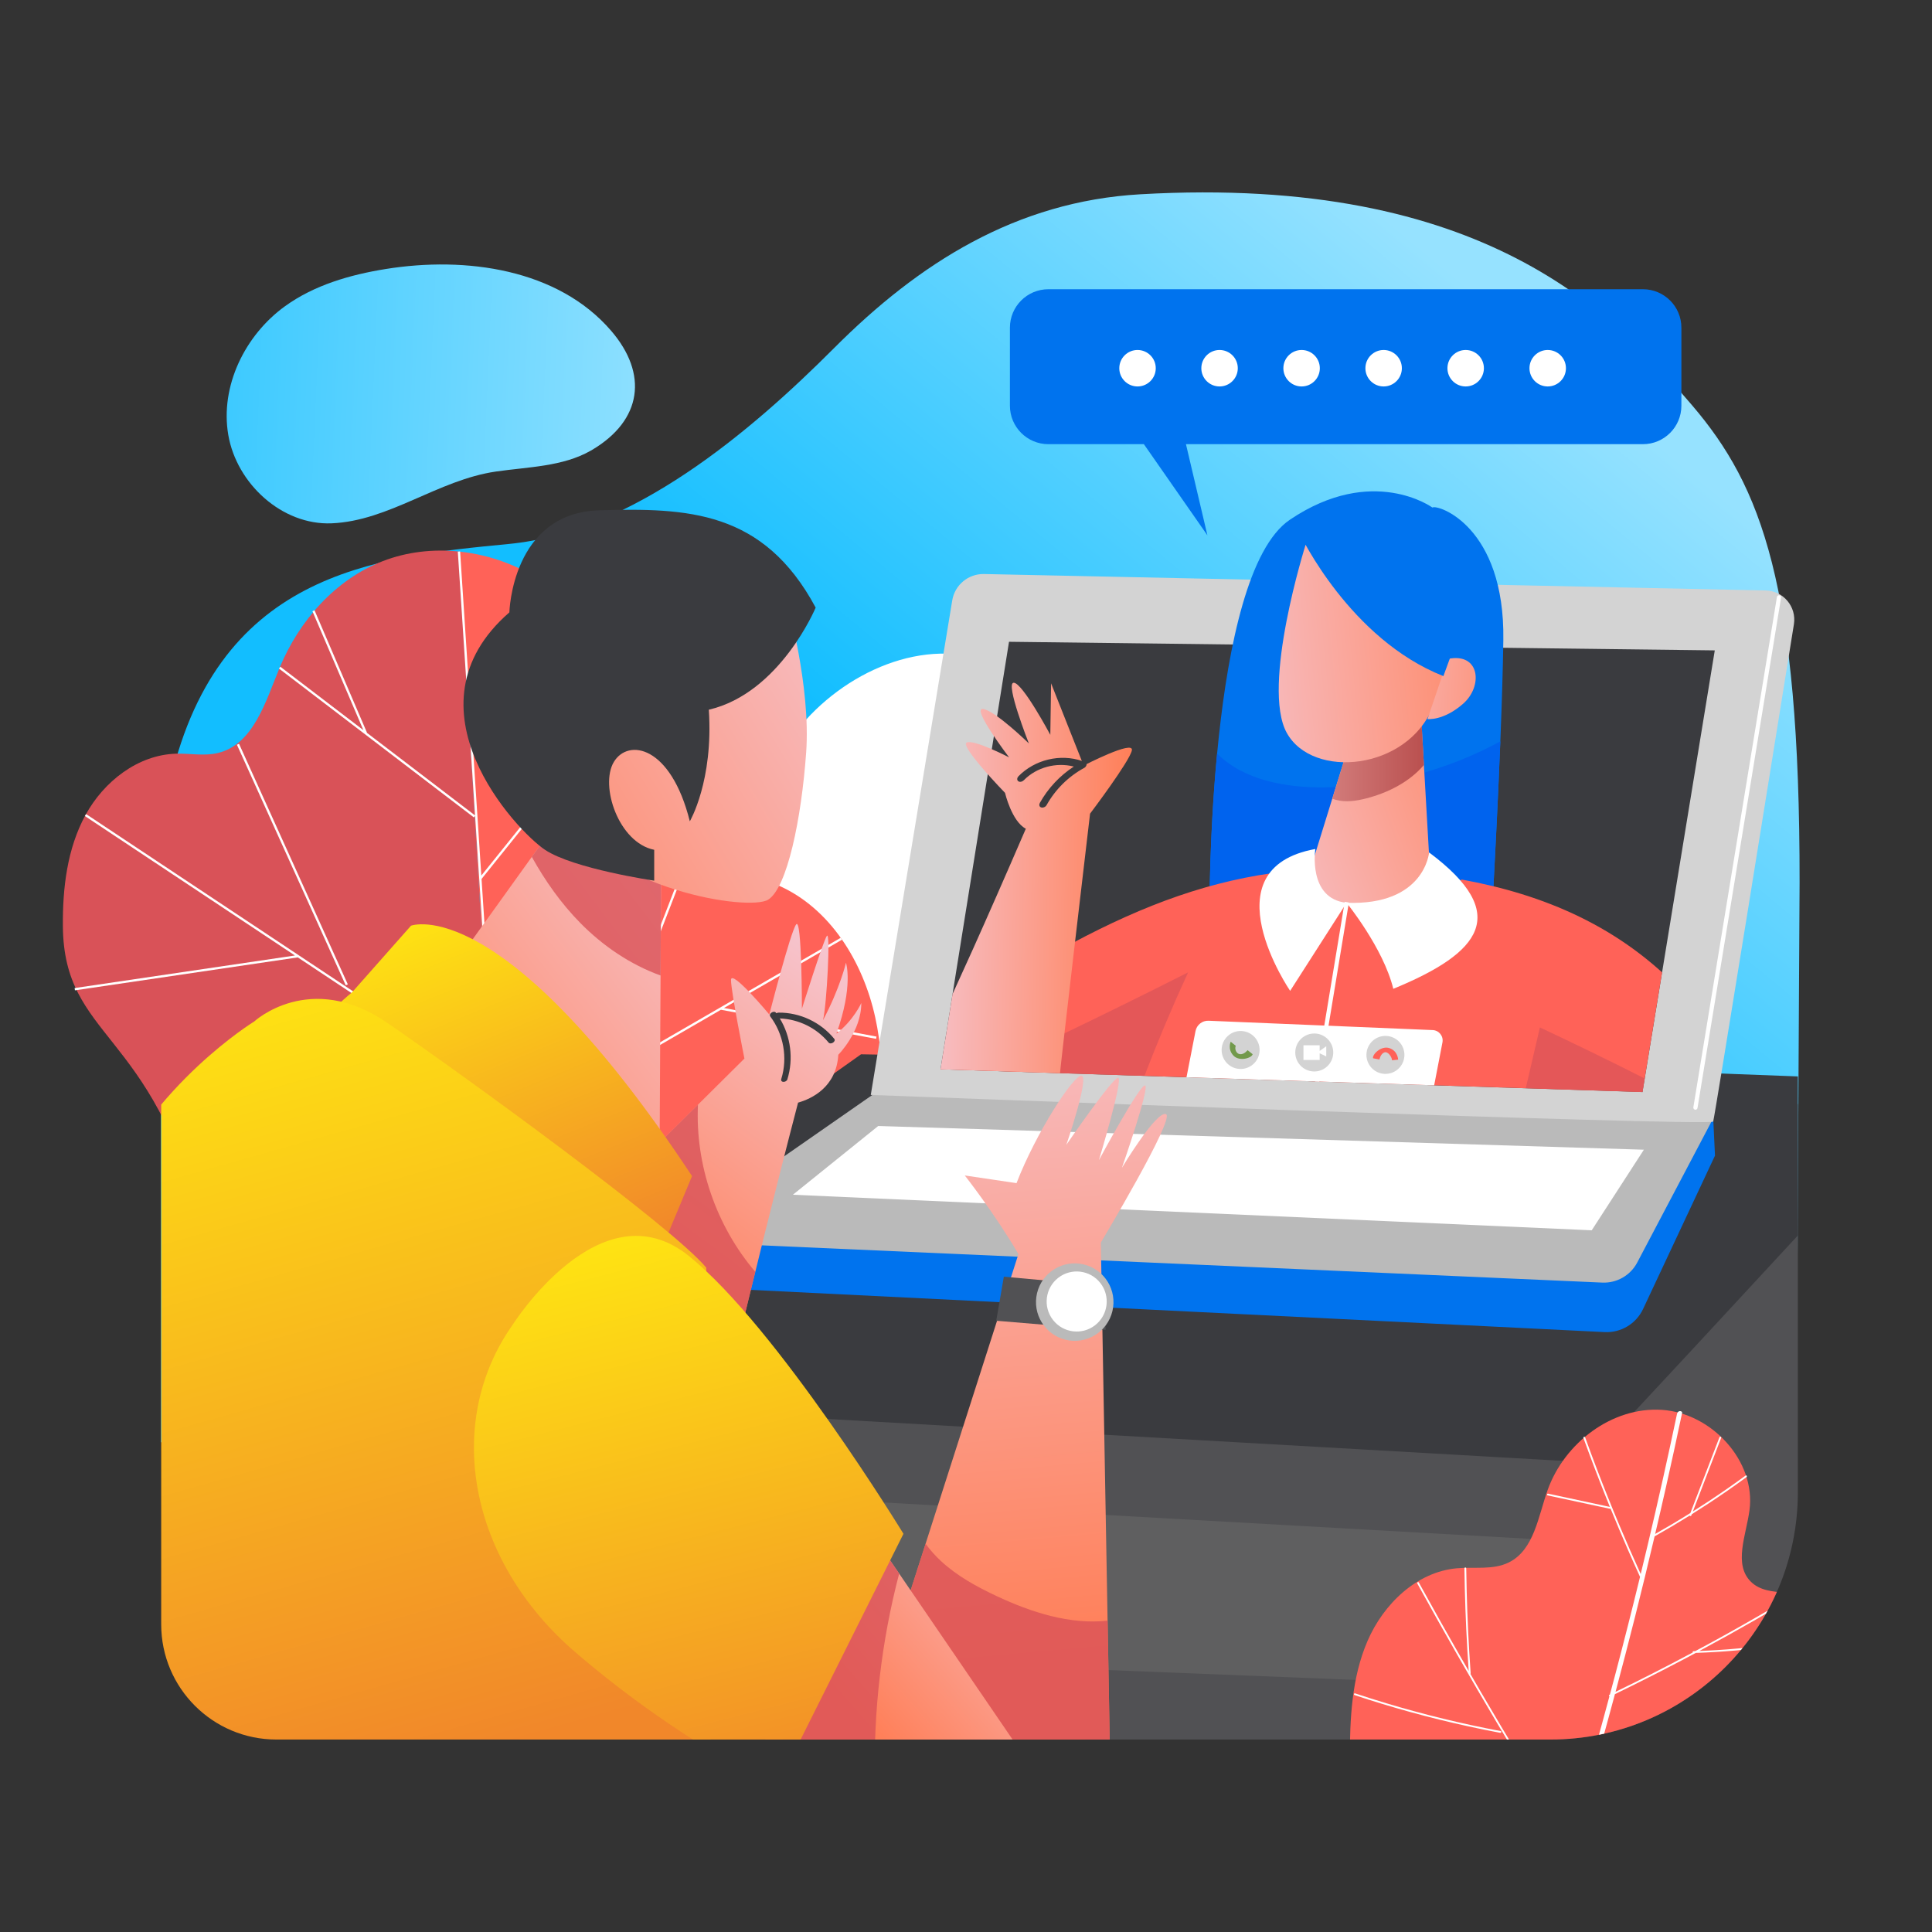 <?xml version="1.0" encoding="utf-8"?>
<!-- Generator: Adobe Illustrator 27.5.0, SVG Export Plug-In . SVG Version: 6.00 Build 0)  -->
<svg version="1.1" xmlns="http://www.w3.org/2000/svg" xmlns:xlink="http://www.w3.org/1999/xlink" x="0px" y="0px"
	 viewBox="0 0 500 500" style=":0 0 500 500;" xml:space="preserve">
<rect x="0" y="0" width="500" height="500" fill="#333333" stroke="none"/>
<g id="OBJECTS">
	<g>
		
			<linearGradient id="SVGID_1_" gradientUnits="userSpaceOnUse" x1="69.8" y1="75.093" x2="209.676" y2="244" gradientTransform="matrix(-1 0 0 1 493.035 0)">
			<stop  offset="0.122" style="stop-color:#96E2FF"/>
			<stop  offset="1" style="stop-color:#12BEFF"/>
		</linearGradient>
		<path style="fill:url(#SVGID_1_);" d="M41.658,218.309c0.308-4.708,0.937-9.323,1.887-13.801
			c11.951-56.342,52.927-60.325,88.212-63.74c31.894-3.087,62.367-28.9,84.126-50.707c21.926-21.975,47.085-37.939,79.208-39.781
			c89.35-5.122,122.928,31.301,142.846,54.634c17.898,20.966,27.874,46.471,27.796,123.514l-0.786,142.079L41.641,373.26
			L41.658,218.309z"/>
		
			<linearGradient id="SVGID_00000121269508861180258020000003496208664823766715_" gradientUnits="userSpaceOnUse" x1="2497.793" y1="2144.58" x2="2663.448" y2="2259.108" gradientTransform="matrix(-0.847 0.532 -0.532 -0.847 3458.598 595.144)">
			<stop  offset="0.122" style="stop-color:#96E2FF"/>
			<stop  offset="1" style="stop-color:#12BEFF"/>
		</linearGradient>
		<path style="fill:url(#SVGID_00000121269508861180258020000003496208664823766715_);" d="M152.892,116.63
			c-7.308,4.162-16.194,4.192-24.543,5.404c-15.034,2.183-27.64,12.799-42.552,13.403c-12.792,0.518-24.545-10.253-26.716-22.87
			c-2.17-12.617,4.325-25.853,14.71-33.34c7.564-5.453,16.797-8.118,26.003-9.602c20.812-3.354,44.596-0.006,58.356,15.966
			c9.619,11.166,8.026,23.137-4.861,30.807C153.158,116.477,153.025,116.554,152.892,116.63z"/>
	</g>
	<path style="fill:#FFFFFF;" d="M184.871,242.044c4.573-18.667,9.45-37.973,21.389-53.034s33.052-24.664,50.83-17.363
		c9.556,3.925,16.88,12.173,21.405,21.46c4.525,9.287,6.506,19.602,7.739,29.859c2.535,21.088,2.087,42.533-1.328,63.496
		l-101.391-8.845L184.871,242.044z"/>
	<g>
		<path style="fill:#FF6258;" d="M226.502,263.266c-3.145-14.342-11.691-28.295-25.153-34.157
			c-5.246-2.284-11.044-3.281-16.007-6.127c-7.272-4.171-11.885-11.834-14.83-19.683c-2.945-7.849-4.538-16.158-7.555-23.98
			c-4.828-12.518-13.52-23.739-25.15-30.431c-5.809-3.343-12.364-5.468-19.029-6.155c3.191,54.02,9.052,152.638,12.491,206.616
			l86,35.862c0.064,0.012,0.133,0.035,0.21,0.087l-0.21-0.087c-0.905-0.165-0.482,3.346,1.699,0.504
			c2.598-26.198,5.197-52.396,7.795-78.594C228.213,292.509,229.648,277.608,226.502,263.266z"/>
		<path style="fill:#D95258;" d="M99.049,145.225c-12.253,4.743-21.635,15.423-26.671,27.559
			c-3.638,8.766-6.776,19.889-16.007,22.093c-3.51,0.838-7.184,0.079-10.791,0.177c-9.884,0.271-18.726,7.199-23.46,15.88
			s-5.928,18.864-5.848,28.752c0.236,29.238,23.245,26.755,35.516,76.52l79.483,33.143c-3.439-53.978-9.3-152.596-12.491-206.616
			C112.101,142.045,105.311,142.801,99.049,145.225z"/>
		<polygon style="fill:#FFFFFF;" points="226.726,268.853 226.835,268.269 187.362,260.868 217.889,243.204 217.592,242.689 
			156.752,277.894 179.344,219.448 178.789,219.233 155.93,278.37 128.975,293.967 124.623,227.476 163.189,179.506 
			162.726,179.133 138.731,208.978 146.714,155.095 146.127,155.008 138.09,209.252 138.467,209.307 124.565,226.598 
			119.076,142.714 118.482,142.752 122.951,211.034 94.905,189.615 94.962,189.59 81.401,157.948 80.854,158.183 94.043,188.956 
			72.558,172.548 72.197,173.02 122.634,211.541 122.956,211.119 127.499,280.537 22.284,210.685 21.955,211.181 76.332,247.281 
			19.307,255.711 19.394,256.298 77.071,247.772 127.548,281.283 128.4,294.3 128.19,294.421 128.436,294.846 131.056,334.878 
			131.649,334.84 129.018,294.629 155.889,279.08 156.241,279.216 156.41,278.779 186.573,261.324 		"/>
		
			<rect x="75.305" y="189.692" transform="matrix(0.911 -0.412 0.412 0.911 -85.437 50.957)" style="fill:#FFFFFF;" width="0.595" height="68.336"/>
	</g>
	<g>
		<defs>
			<path id="SVGID_00000177460841230958090320000007970170561154196912_" d="M401.24,450.189H105.765
				c-35.372,0-64.046-28.674-64.046-64.046v-78.117c0-35.372,28.674-64.046,64.046-64.046H401.24
				c35.372,0,64.046-1.006,64.046,34.366v107.797C465.285,421.514,436.611,450.189,401.24,450.189z"/>
		</defs>
		<clipPath id="SVGID_00000166674918782158798640000017059231758684002737_">
			<use xlink:href="#SVGID_00000177460841230958090320000007970170561154196912_"  style="overflow:visible;"/>
		</clipPath>
		<polygon style="clip-path:url(#SVGID_00000166674918782158798640000017059231758684002737_);fill:#515154;" points="
			501.966,279.599 487.04,455.431 134.768,453.858 127.13,342.174 		"/>
		<polygon style="clip-path:url(#SVGID_00000166674918782158798640000017059231758684002737_);fill:#5F5F60;" points="
			201.081,387.283 396.613,398.291 396.089,436.559 198.46,428.696 		"/>
		<path style="clip-path:url(#SVGID_00000166674918782158798640000017059231758684002737_);fill:#3A3B3F;" d="M398.288,275.918
			c0,0,102.451,4.294,103.678,3.681c1.033-0.516-68.013,74.142-85.883,93.127c-3.401,3.613-8.225,5.535-13.18,5.253l-292.692-16.676
			c-3.733-0.213-5.03-5.067-1.901-7.113l114.522-81.339L398.288,275.918z"/>
		<path style="clip-path:url(#SVGID_00000166674918782158798640000017059231758684002737_);fill:#FF6258;" d="M459.615,452.528
			c4.598-6.368,8.627-13.147,12.022-20.23c2.765-5.767,4.663-13.718-0.34-17.703c-5.014-3.995-13.524-0.732-18.122-5.199
			c-4.641-4.51-1.261-12.129-0.408-18.544c1.699-12.784-9.824-25.162-22.694-25.984c-12.87-0.822-25.176,8.556-29.527,20.696
			c-2.469,6.889-3.501,15.53-10.055,18.786c-4.097,2.035-8.97,1.102-13.525,1.525c-10.349,0.961-18.903,9.224-23.033,18.762
			c-4.13,9.538-4.599,20.218-4.602,30.612L459.615,452.528z"/>
		<g style="clip-path:url(#SVGID_00000166674918782158798640000017059231758684002737_);">
			<path style="fill:#FFFFFF;" d="M466.183,424.375c-7.184,1.315-14.443,2.207-21.732,2.666c-1.551,0.098-3.103,0.169-4.655,0.227
				c4.896-2.632,9.756-5.33,14.577-8.098c3.464-1.989,6.908-4.014,10.332-6.072c0.256-0.154,0.023-0.557-0.235-0.402
				c-6.079,3.655-12.223,7.202-18.429,10.638c-2.426,1.343-4.865,2.665-7.31,3.974c-0.151,0.005-0.301,0.013-0.451,0.017
				c-0.192,0.006-0.26,0.199-0.205,0.335c-3.592,1.918-7.201,3.803-10.832,5.647c-3.033,1.54-6.082,3.048-9.14,4.536
				c1.703-6.37,3.365-12.751,4.976-19.144c1.768-7.017,3.473-14.05,5.13-21.094c3.02-1.702,6.006-3.466,8.949-5.298
				c0.04-0.025,0.08-0.051,0.12-0.076c0.078,0.149,0.361,0.173,0.443-0.04c0.04-0.105,0.081-0.211,0.121-0.316
				c3.01-1.888,5.979-3.841,8.901-5.862c1.768-1.223,3.52-2.471,5.255-3.741c0.239-0.175,0.007-0.579-0.235-0.402
				c-3.069,2.248-6.192,4.423-9.365,6.521c-1.416,0.936-2.843,1.854-4.278,2.76c1.873-4.878,3.746-9.756,5.619-14.634
				c0.567-1.477,1.134-2.955,1.702-4.432c0.107-0.28-0.342-0.401-0.449-0.124c-2.006,5.225-4.012,10.45-6.018,15.674
				c-0.503,1.31-1.006,2.62-1.509,3.931c-1.582,0.991-3.176,1.964-4.781,2.917c-1.433,0.851-2.878,1.682-4.329,2.503
				c0.949-4.044,1.886-8.091,2.799-12.144c1.436-6.38,2.826-12.77,4.172-19.17c0.073-0.346-0.339-0.518-0.612-0.483
				c-0.369,0.047-0.623,0.338-0.696,0.683c-2.385,11.341-4.915,22.651-7.587,33.927c-0.597,2.52-1.204,5.038-1.816,7.555
				c-1.922-4.233-3.786-8.492-5.583-12.779c-1.994-4.756-3.91-9.545-5.749-14.363c-1.04-2.726-2.055-5.461-3.045-8.205
				c-0.101-0.28-0.551-0.159-0.449,0.124c1.763,4.887,3.605,9.745,5.526,14.571c0.437,1.097,0.879,2.193,1.324,3.287
				c-4.139-0.89-8.278-1.78-12.417-2.669c-1.187-0.255-2.374-0.51-3.561-0.766c-0.292-0.063-0.417,0.386-0.124,0.449
				c4.164,0.895,8.328,1.791,12.493,2.686l3.561,0.766c0.089,0.019,0.16-0.012,0.211-0.063c1.454,3.566,2.951,7.116,4.49,10.646
				c1.029,2.359,2.08,4.708,3.147,7.05c-2.064,8.475-4.209,16.93-6.434,25.364c-0.45,1.704-0.911,3.405-1.367,5.107
				c-0.044,0.021-0.089,0.044-0.133,0.065c-0.186,0.09-0.129,0.306,0.011,0.39c-1.184,4.412-2.382,8.821-3.61,13.221
				c-0.235,0.843,1.056,0.777,1.244,0.102c1.291-4.626,2.551-9.26,3.794-13.9c5.979-2.904,11.912-5.902,17.791-9.004
				c1.043-0.551,2.083-1.109,3.123-1.665c7.149-0.235,14.282-0.878,21.356-1.933c2.037-0.304,4.069-0.642,6.095-1.013
				C466.601,424.77,466.476,424.321,466.183,424.375z"/>
			<path style="fill:#FFFFFF;" d="M383.228,437.856c-0.904-1.548-1.795-3.103-2.692-4.655c0.044-0.037,0.072-0.094,0.067-0.172
				c-0.5-7.033-0.842-14.078-1.025-21.126c-0.052-2.003-0.091-4.006-0.117-6.01c-0.004-0.299-0.469-0.3-0.466,0
				c0.093,7.051,0.344,14.099,0.754,21.138c0.105,1.806,0.224,3.611,0.35,5.416c-2.419-4.192-4.824-8.392-7.194-12.611
				c-1.919-3.415-3.822-6.84-5.71-10.273c-0.144-0.263-0.546-0.028-0.402,0.235c3.353,6.1,6.756,12.172,10.21,18.215
				c3.435,6.01,6.919,11.992,10.453,17.945c2,3.369,4.016,6.728,6.047,10.078c0.155,0.256,0.558,0.022,0.402-0.235
				C390.297,449.849,386.738,443.867,383.228,437.856z"/>
			<path style="fill:#FFFFFF;" d="M388.369,448.002c-4.978-0.937-9.932-2.003-14.853-3.201c-4.922-1.198-9.812-2.525-14.664-3.98
				c-2.732-0.819-5.451-1.68-8.157-2.579c-0.285-0.095-0.407,0.355-0.124,0.449c4.807,1.598,9.655,3.071,14.539,4.414
				s9.804,2.557,14.752,3.641c2.786,0.61,5.58,1.178,8.383,1.706C388.538,448.506,388.663,448.057,388.369,448.002z"/>
		</g>
	</g>
	<g>
		<path style="fill:#0073EE;" d="M171.454,321.162l-0.089,2.224c-0.206,5.139,3.767,9.484,8.904,9.738l235.01,11.621
			c4.2,0.208,8.114-2.128,9.924-5.924l18.635-39.744l-0.46-9.662L171.454,321.162z"/>
		<path style="fill:#BABABA;" d="M225.9,283.28l-54.446,37.882l243.211,10.77c3.766,0.167,7.29-1.855,9.047-5.19l19.667-37.327
			L225.9,283.28z"/>
		<polygon style="fill:#FFFFFF;" points="227.281,291.408 425.435,297.543 411.938,318.401 205.195,309.199 		"/>
		<g>
			<path style="fill:#D3D3D3;" d="M254.66,148.557l202.29,4.255c4.59,0.097,8.038,4.223,7.31,8.757
				c-4.792,29.857-20.483,127.523-20.89,128.687c-0.48,1.373-218.014-6.887-218.014-6.887l21.081-127.98
				C247.098,151.383,250.602,148.471,254.66,148.557z"/>
			<path style="fill:#FFFFFF;" d="M438.779,287.198c-0.029,0-0.059-0.002-0.089-0.007c-0.297-0.049-0.498-0.329-0.45-0.626
				l21.625-132.052c0.049-0.298,0.323-0.501,0.626-0.45c0.297,0.049,0.498,0.329,0.449,0.626l-21.625,132.052
				C439.272,287.009,439.041,287.198,438.779,287.198z"/>
			<polygon style="fill:#3A3B3F;" points="261.132,166.093 443.783,168.318 425.077,282.623 243.4,276.731 			"/>
			<g>
				<defs>
					<path id="SVGID_00000004510667507729030860000000284157465278354106_" d="M261.132,166.093
						c0.086-0.539,22.58,0.275,23.909,0.291c15.127,0.184,27.772,2.355,34.678-13.896c3.04-7.155,4.707-15.189,9.949-20.93
						c2.487-2.724,5.657-4.761,9.022-6.271c10.825-4.858,23.98-4.143,34.215,1.86c10.235,6.002,17.28,17.135,18.324,28.954
						c0.735,8.317,0.015,11.633,8.881,11.686c7.602,0.045,15.204,0.185,22.806,0.278c1.153,0.014,20.788,0.735,20.867,0.254
						c0,0.003-18.706,114.305-18.706,114.305L243.4,276.731c1.545-9.641,3.09-19.282,4.636-28.923
						c1.431-8.928,2.862-17.855,4.292-26.783c0.799-4.397,3.217-14.565,0.669-18.247c-1.48-2.139-2.961-4.279-4.441-6.418
						c-0.964-1.393-1.972-2.944-1.812-4.63c0.16-1.686,2.194-3.19,3.57-2.201c-0.827-3.148-0.82-6.512,0.02-9.657
						c2.278-0.432,4.677-0.203,6.832,0.651C262.045,178.232,260.459,170.301,261.132,166.093z"/>
				</defs>
				<clipPath id="SVGID_00000173844740227882819210000018268202303800970660_">
					<use xlink:href="#SVGID_00000004510667507729030860000000284157465278354106_"  style="overflow:visible;"/>
				</clipPath>
				<g style="clip-path:url(#SVGID_00000173844740227882819210000018268202303800970660_);">
					<path style="fill:#0073EE;" d="M370.701,131.351c0,0-15.48-11.271-36.859,3.139c-21.379,14.411-20.824,101.849-20.824,101.849
						l72.568,9.35c0,0,3.044-50.573,3.477-80.017S372.095,130.452,370.701,131.351z"/>
					<path style="fill:#0063EE;" d="M342.806,203.77c-9.978,0.125-20.932-1.846-27.817-8.757
						c-2.094,21.987-1.971,41.327-1.971,41.327l72.568,9.35c0,0,1.658-27.552,2.701-53.823
						C374.383,199.422,358.632,203.573,342.806,203.77z"/>
					
						<linearGradient id="SVGID_00000057852191406556016050000005832299268717552558_" gradientUnits="userSpaceOnUse" x1="303.438" y1="235.523" x2="380.735" y2="206.076" gradientTransform="matrix(1 0.015 -0.015 1 22.032 -11.267)">
						<stop  offset="0" style="stop-color:#F6C5CF"/>
						<stop  offset="0.999" style="stop-color:#FF7F58"/>
					</linearGradient>
					<path style="fill:url(#SVGID_00000057852191406556016050000005832299268717552558_);" d="M350.54,188.115l-15.459,49.93
						c0,0,24.228,10.94,35.858,2.368l-3.295-57.568L350.54,188.115z"/>
					
						<linearGradient id="SVGID_00000080921137832134286550000014762350041979609780_" gradientUnits="userSpaceOnUse" x1="340.524" y1="195.102" x2="374.056" y2="195.102">
						<stop  offset="0.002" style="stop-color:#D68382"/>
						<stop  offset="0.996" style="stop-color:#B44645"/>
					</linearGradient>
					<path style="fill:url(#SVGID_00000080921137832134286550000014762350041979609780_);" d="M368.509,197.97l-0.866-15.126
						l-17.103,5.271l-5.747,18.563c0.314,0.13,0.635,0.24,0.959,0.327c2.558,0.691,5.283,0.269,7.85-0.388
						C359.235,205.175,364.818,202.326,368.509,197.97z"/>
					<path style="fill:#FF6258;" d="M435.577,257.009c-16.127-17.301-36.184-25.543-57.286-29.386
						c-5.874,4.155-14.152,5.788-14.152,5.788s-16.156,3.444-25.73-2.679c-2.621-1.676-4.408-3.478-5.628-5.211
						c-19.133,2.142-36.598,8.579-55.31,18.581c-25.973,13.883-34.071,32.63-34.071,32.63l203.279,7.59
						C446.679,284.321,446.902,269.139,435.577,257.009z"/>
					<g style="opacity:0.7;">
						<path style="fill:#D95258;" d="M270.23,277.733l25.85,0.965c3.514-9.138,7.316-18.165,11.409-27.058
							c-11.432,5.782-22.925,11.443-34.478,16.98L270.23,277.733z"/>
						<path style="fill:#D95258;" d="M426.921,285.733c0.234-1.193,0.468-2.385,0.702-3.577c0.105-0.533,0.206-1.096-0.039-1.597
							c-0.289-0.592-0.994-0.968-1.659-1.304c-9.042-4.576-18.177-9.029-27.402-13.356c-1.459,6.279-2.917,12.559-4.376,18.838
							L426.921,285.733z"/>
					</g>
					<g>
						
							<linearGradient id="SVGID_00000145026032421671359830000002886428875691839657_" gradientUnits="userSpaceOnUse" x1="313.264" y1="172.127" x2="394.243" y2="164.152">
							<stop  offset="0" style="stop-color:#F6C5CF"/>
							<stop  offset="0.999" style="stop-color:#FF7F58"/>
						</linearGradient>
						<path style="fill:url(#SVGID_00000145026032421671359830000002886428875691839657_);" d="M337.888,140.992
							c0,0-11.582,36.643-4.857,48.706s31.149,9.661,37.833-6.806l6.265-19.235l2.03-12.855L337.888,140.992z"/>
						
							<linearGradient id="SVGID_00000183234795347397612720000001794152317028765622_" gradientUnits="userSpaceOnUse" x1="329.196" y1="183.003" x2="382.568" y2="185.763" gradientTransform="matrix(1 0.015 -0.015 1 22.032 -11.267)">
							<stop  offset="0" style="stop-color:#F6C5CF"/>
							<stop  offset="0.999" style="stop-color:#FF7F58"/>
						</linearGradient>
						<path style="fill:url(#SVGID_00000183234795347397612720000001794152317028765622_);" d="M374.727,170.524l-5.291,15.568
							c0,0,4.134,0.521,9.262-4.005S383.035,168.806,374.727,170.524z"/>
						<path style="fill:#0073EE;" d="M336.498,138.347c0,0,12.802,27.069,37.05,36.629l8.78-23.991L336.498,138.347z"/>
					</g>
					<g>
						<path style="fill:#FFFFFF;" d="M340.412,219.717c0,0-2.03,12.855,8.078,13.924l-14.6,22.793
							C333.89,256.434,312.267,224.825,340.412,219.717z"/>
						<path style="fill:#FFFFFF;" d="M348.49,233.641c0,0,9.492,11.644,12.097,22.266c22.685-9.33,30.655-19.336,9.262-35.296
							C369.849,220.61,368.726,234.398,348.49,233.641z"/>
					</g>
					
						<linearGradient id="SVGID_00000123423458146416790320000004235879074380341653_" gradientUnits="userSpaceOnUse" x1="219.134" y1="235.479" x2="273.899" y2="235.479" gradientTransform="matrix(1 0.015 -0.015 1 22.032 -11.267)">
						<stop  offset="0" style="stop-color:#F6C5CF"/>
						<stop  offset="0.999" style="stop-color:#FF7F58"/>
					</linearGradient>
					<path style="fill:url(#SVGID_00000123423458146416790320000004235879074380341653_);" d="M274.197,279.024
						c0.02-1.38,7.909-68.448,7.909-68.448s10.324-13.653,10.825-16.407c0.501-2.754-12.483,3.958-12.483,3.958l-8.43-21.291
						l-0.196,13.342c0,0-7.165-13.45-9.465-13.484c-2.3-0.034,3.91,15.703,3.91,15.703s-8.619-8.41-11.833-8.917
						c-3.214-0.507,6.718,12.523,6.718,12.523s-9.134-4.736-10.987-3.843c-1.854,0.893,9.932,13.031,9.932,13.031
						s1.732,7.388,5.385,9.282c-21.914,50.755-28.53,62.622-28.53,62.622L274.197,279.024z"/>
					<g>
						<g>
							
								<linearGradient id="SVGID_00000066512654676976516080000007612649896188653472_" gradientUnits="userSpaceOnUse" x1="390.182" y1="85.651" x2="391.671" y2="88.28">
								<stop  offset="0" style="stop-color:#FFFFFF"/>
								<stop  offset="1" style="stop-color:#4F4D93"/>
							</linearGradient>
							<path style="fill:url(#SVGID_00000066512654676976516080000007612649896188653472_);" d="M390.927,88.466c1.93,0,1.934-3,0-3
								C388.996,85.466,388.993,88.466,390.927,88.466L390.927,88.466z"/>
						</g>
					</g>
					<g>
						<g>
							
								<linearGradient id="SVGID_00000080197374547300994880000008581903969375255484_" gradientUnits="userSpaceOnUse" x1="390.168" y1="88.083" x2="390.953" y2="89.47">
								<stop  offset="0" style="stop-color:#FFFFFF"/>
								<stop  offset="1" style="stop-color:#4F4D93"/>
							</linearGradient>
							<path style="fill:url(#SVGID_00000080197374547300994880000008581903969375255484_);" d="M389.573,87.406
								c-0.205,0.409-0.411,0.817-0.616,1.226c-0.11,0.172-0.169,0.358-0.178,0.558c-0.045,0.199-0.036,0.399,0.027,0.598
								c0.046,0.195,0.136,0.365,0.268,0.51c0.106,0.163,0.246,0.292,0.421,0.386c0.119,0.05,0.239,0.101,0.358,0.151
								c0.266,0.071,0.532,0.071,0.797,0c0.119-0.05,0.239-0.101,0.358-0.151c0.225-0.133,0.405-0.313,0.538-0.538
								c0.205-0.409,0.411-0.817,0.616-1.226c0.11-0.172,0.169-0.358,0.178-0.558c0.045-0.199,0.036-0.399-0.027-0.598
								c-0.046-0.195-0.136-0.365-0.268-0.51c-0.106-0.163-0.246-0.292-0.421-0.386c-0.119-0.05-0.239-0.101-0.358-0.151
								c-0.266-0.071-0.532-0.071-0.798,0c-0.119,0.05-0.239,0.101-0.358,0.151C389.886,87.002,389.706,87.181,389.573,87.406
								L389.573,87.406z"/>
						</g>
					</g>
					<path style="fill:#3A3B3F;" d="M281.1,197.399c-0.181-0.279-0.471-0.345-0.764-0.311c-0.067-0.05-0.143-0.096-0.243-0.13
						c-5.689-1.972-12.297-0.361-16.506,3.927c-0.338,0.345-0.497,0.937-0.074,1.283c0.42,0.344,1.108,0.106,1.444-0.237
						c3.327-3.389,8.385-4.709,12.952-3.551c-3.625,2.364-6.676,5.609-8.784,9.389c-0.236,0.423-0.221,0.986,0.3,1.179
						c0.489,0.181,1.164-0.11,1.415-0.559c2.288-4.101,5.679-7.45,9.807-9.69C281.063,198.471,281.383,197.835,281.1,197.399z"/>
					
						<rect x="317.227" y="259.602" transform="matrix(0.163 -0.987 0.987 0.163 31.318 557.213)" style="fill:#FFFFFF;" width="53.737" height="1.089"/>
				</g>
				<g style="clip-path:url(#SVGID_00000173844740227882819210000018268202303800970660_);">
					<path style="fill:#FFFFFF;" d="M370.927,282.09l-64.129-1.922l2.601-13.332c0.313-1.603,1.75-2.738,3.382-2.67l57.997,2.417
						c1.642,0.068,2.839,1.581,2.527,3.195L370.927,282.09z"/>
					<g>
						<path style="fill:#D3D3D3;" d="M325.983,271.901c-0.092,2.713-2.366,4.837-5.078,4.745c-2.713-0.092-4.837-2.366-4.745-5.078
							c0.092-2.713,2.366-4.837,5.078-4.745C323.951,266.915,326.075,269.188,325.983,271.901z"/>
						<path style="fill:#72994B;" d="M318.505,269.596c0,0-0.874,1.922,0.699,3.582c1.573,1.66,4.805,0.612,4.98-0.349l-1.311-1.048
							c0,0-0.874,1.136-1.922,1.048c-1.048-0.087-1.485-1.398-1.136-2.184L318.505,269.596z"/>
					</g>
					<g>
						<path style="fill:#D3D3D3;" d="M363.459,273.173c-0.092,2.713-2.366,4.837-5.078,4.745c-2.713-0.092-4.837-2.366-4.745-5.078
							c0.092-2.713,2.366-4.837,5.078-4.745C361.427,268.187,363.551,270.461,363.459,273.173z"/>
						<path style="fill:#FF6258;" d="M361.84,274.227c0,0-0.073-2.226-2.236-2.967c-2.163-0.741-4.541,1.687-4.25,2.619l1.647,0.321
							c0,0,0.247-1.411,1.217-1.82c0.969-0.409,1.995,1.163,2.05,2.022L361.84,274.227z"/>
					</g>
					<g>
						<path style="fill:#D3D3D3;" d="M345.041,272.548c-0.092,2.713-2.366,4.837-5.078,4.745c-2.713-0.092-4.837-2.366-4.745-5.078
							c0.092-2.713,2.366-4.837,5.078-4.745C343.008,267.562,345.133,269.835,345.041,272.548z"/>
						<polygon style="fill:#FFFFFF;" points="343.231,270.776 341.527,271.979 341.527,270.514 337.333,270.514 337.333,274.314 
							341.527,274.314 341.527,272.595 343.231,273.397 						"/>
					</g>
				</g>
			</g>
		</g>
	</g>
	<g>
		<defs>
			<path id="SVGID_00000158720879889536278420000000161243286907929239_" d="M305.124,432.628c-0.169,1.171-0.391,2.333-0.674,3.483
				c-3.736,15.187-11.038,14.078-24.832,14.078c-14.211,0-28.423,0-42.634,0c-26.914,0-53.827,0-80.741,0
				c-28.238,0-56.476,0-84.714,0c-16.464,0-29.811-13.347-29.811-29.811v-263.75c0-16.464,13.347-29.811,29.811-29.811
				c18.781,0,37.561,0,56.341,0c19.275,0,38.549,0,57.824,0c17.042,0,37.239-5.303,42.486,15.714
				c1.648,6.604,1.305,13.52,0.951,20.318c-0.901,17.29-1.802,34.581-2.703,51.871c-0.232,4.441-0.387,9.197,1.952,12.979
				c2.947,4.765,9.076,6.706,12.344,11.256c6.761,9.411-1.128,25.761,8.191,32.648c2.637,1.949,6.06,2.476,9.338,2.552
				c9.728,0.225,19.24-2.967,28.964-3.334c7.246-0.273,14.548,1.052,21.236,3.854c2.231,0.935,4.47,2.092,5.953,4.003
				c3.351,4.318,1.687,10.51,0.034,15.72c-11.556,36.428-15.165,75.354-10.502,113.285
				C304.932,415.763,306.31,424.428,305.124,432.628z"/>
		</defs>
		<clipPath id="SVGID_00000026857141362204723640000016489050390228726443_">
			<use xlink:href="#SVGID_00000158720879889536278420000000161243286907929239_"  style="overflow:visible;"/>
		</clipPath>
		<g style="clip-path:url(#SVGID_00000026857141362204723640000016489050390228726443_);">
			
				<linearGradient id="SVGID_00000044883097101643266790000016977440172871935107_" gradientUnits="userSpaceOnUse" x1="200.119" y1="239.345" x2="104.902" y2="311.75">
				<stop  offset="0" style="stop-color:#F6C5CF"/>
				<stop  offset="0.999" style="stop-color:#FF7F58"/>
			</linearGradient>
			<polygon style="fill:url(#SVGID_00000044883097101643266790000016977440172871935107_);" points="171.164,213.785 
				170.503,334.791 91.155,286.521 150.005,204.527 			"/>
			<path style="opacity:0.8;fill:#D95258;" d="M170.953,252.458l0.207-37.883l-22.036-8.82l-11.49,16.008
				c3.45,6.21,7.559,12.027,12.532,17.086C156.015,244.798,163.138,249.641,170.953,252.458z"/>
			
				<linearGradient id="SVGID_00000040570093586773419370000013309642896404747411_" gradientUnits="userSpaceOnUse" x1="228.41" y1="154.131" x2="107.404" y2="227.528">
				<stop  offset="0" style="stop-color:#F6C5CF"/>
				<stop  offset="0.999" style="stop-color:#FF7F58"/>
			</linearGradient>
			<path style="fill:url(#SVGID_00000040570093586773419370000013309642896404747411_);" d="M203.72,156.021
				c0,0,6.145,21.507,4.916,38.712c-1.229,17.205-4.916,35.025-9.832,38.098s-41.17-2.458-54.074-22.736l6.759-70.051
				L203.72,156.021z"/>
			<path style="fill:#3A3B3F;" d="M211.094,157.25c0,0-9.217,22.121-27.652,26.423c1.229,18.434-4.916,28.881-4.916,28.881
				c-4.916-19.663-15.976-21.507-19.663-15.362c-3.687,6.145,1.229,20.892,10.446,22.736v7.988c0,0-20.892-3.072-28.266-7.988
				c-7.374-4.916-37.483-36.869-9.217-61.448c0,0,0.615-25.808,23.35-26.423S197.576,132.056,211.094,157.25z"/>
			
				<linearGradient id="SVGID_00000005232534160038156140000010081394923764077742_" gradientUnits="userSpaceOnUse" x1="231.225" y1="257.786" x2="169.73" y2="340.11">
				<stop  offset="0" style="stop-color:#F6C5CF"/>
				<stop  offset="0.999" style="stop-color:#FF7F58"/>
			</linearGradient>
			<path style="fill:url(#SVGID_00000005232534160038156140000010081394923764077742_);" d="M127.192,338.924l65.462-64.967
				c0,0-3.471-17.357-3.471-20.333c0-2.976,9.919,8.927,9.919,8.927s5.455-21.325,6.943-23.309
				c1.488-1.984,1.488,21.821,1.488,21.821s5.455-17.357,6.447-18.845c0.992-1.488,0,17.853-0.992,21.821
				c4.463-8.431,5.951-14.878,5.951-14.878s1.984,5.951-2.48,18.349c4.463-3.471,6.447-7.935,6.447-7.935
				c0,7.439-5.951,13.39-5.951,13.39c-0.496,8.431-6.943,11.406-10.414,12.398c-11.406,43.642-24.3,98.689-24.3,98.689
				L127.192,338.924z"/>
			<path style="opacity:0.8;fill:#D95258;" d="M180.634,285.886l-53.442,53.037l55.048,45.129c0,0,5.888-25.138,13.226-54.906
				C185.351,317.277,179.892,301.469,180.634,285.886z"/>
			<path style="fill:#3A3B3F;" d="M215.896,268.831c-3.501-4.268-8.854-6.815-14.384-6.764c-0.206,0.002-0.415,0.059-0.595,0.16
				c-0.028-0.039-0.054-0.079-0.083-0.118c-0.543-0.725-2.015,0.24-1.477,0.959c3.424,4.574,4.535,10.669,2.846,16.14
				c-0.325,1.054,1.309,0.971,1.569,0.129c1.624-5.26,0.894-11.088-1.96-15.769c4.849,0.191,9.516,2.452,12.608,6.222
				C214.993,270.491,216.462,269.521,215.896,268.831z"/>
			
				<linearGradient id="SVGID_00000114059014113066542600000010886622848790406531_" gradientUnits="userSpaceOnUse" x1="249.784" y1="244.663" x2="266.315" y2="429.148">
				<stop  offset="0" style="stop-color:#F6C5CF"/>
				<stop  offset="0.999" style="stop-color:#FF7F58"/>
			</linearGradient>
			<path style="fill:url(#SVGID_00000114059014113066542600000010886622848790406531_);" d="M226.377,440.589l37.195-116.047
				c-6.447-10.91-13.886-20.333-13.886-20.333l13.39,1.984c4.959-12.894,14.878-28.268,16.862-27.772
				c1.984,0.496-3.967,17.853-3.967,17.853s11.902-17.357,13.39-17.357s-4.959,21.325-4.959,21.325s10.415-19.341,11.902-19.341
				s-5.951,21.325-5.951,21.325s8.927-14.878,11.406-13.886c2.48,0.992-16.862,33.227-16.862,33.227l2.48,138.86l-66.454,0.496
				L226.377,440.589z"/>
			<g>
				<polygon style="fill:#515154;" points="259.793,330.405 285.742,332.764 286.135,344.166 257.827,341.807 				"/>
				
					<ellipse transform="matrix(0.231 -0.973 0.973 0.231 -113.891 529.728)" style="fill:#BABABA;" cx="278.075" cy="336.893" rx="10.026" ry="10.026"/>
				
					<ellipse transform="matrix(0.788 -0.616 0.616 0.788 -148.371 242.937)" style="fill:#FFFFFF;" cx="278.541" cy="336.893" rx="7.77" ry="7.77"/>
			</g>
			<path style="opacity:0.8;fill:#D95258;" d="M286.644,419.421c-9.675,1.099-19.732-2.146-28.705-6.349
				c-5.124-2.4-10.157-5.155-14.323-8.983c-1.499-1.378-2.879-2.91-4.077-4.566l-13.162,41.065l-5.455,20.333l66.454-0.496
				L286.644,419.421z"/>
			
				<linearGradient id="SVGID_00000086687672773384243590000003942994165479194025_" gradientUnits="userSpaceOnUse" x1="278.726" y1="394.505" x2="222.111" y2="444.043">
				<stop  offset="0" style="stop-color:#F6C5CF"/>
				<stop  offset="0.999" style="stop-color:#FF7F58"/>
			</linearGradient>
			<polygon style="fill:url(#SVGID_00000086687672773384243590000003942994165479194025_);" points="220.922,390.004 
				268.035,458.938 201.085,462.409 197.118,446.044 			"/>
			<path style="opacity:0.8;fill:#D95258;" d="M227.074,399.005l-27.454,57.36l1.465,6.045l25.358-1.315
				c-0.445-18.126,1.668-36.313,6.26-53.853L227.074,399.005z"/>
			
				<linearGradient id="SVGID_00000100344493706805217000000006871547935778082449_" gradientUnits="userSpaceOnUse" x1="109.124" y1="229.997" x2="149.79" y2="329.182">
				<stop  offset="0.004" style="stop-color:#FFE911"/>
				<stop  offset="1" style="stop-color:#F1872A"/>
			</linearGradient>
			<path style="fill:url(#SVGID_00000100344493706805217000000006871547935778082449_);" d="M91.155,256.765l15.209-17.192
				c0,0,23.805-9.257,72.736,64.801l-6.612,15.87l-1.984,14.547c0,0-86.622-68.107-86.622-70.091S91.155,256.765,91.155,256.765z"/>
			
				<linearGradient id="SVGID_00000178915152522768920740000000680532991961614753_" gradientUnits="userSpaceOnUse" x1="58.362" y1="243.46" x2="118.052" y2="455.193">
				<stop  offset="0.004" style="stop-color:#FFE911"/>
				<stop  offset="1" style="stop-color:#F1872A"/>
			</linearGradient>
			<path style="fill:url(#SVGID_00000178915152522768920740000000680532991961614753_);" d="M65.802,264.35
				c0,0,14.424-13.359,34.389,0.342c19.965,13.701,73.891,52.876,82.585,63.376l1.228,132.241l-164.641,1.529
				c0,0-9.217-113.235,7.839-152.825C39.501,280.465,65.802,264.35,65.802,264.35z"/>
			
				<linearGradient id="SVGID_00000037666284086652149180000009052246683419408263_" gradientUnits="userSpaceOnUse" x1="157.899" y1="310.438" x2="199.569" y2="472.617">
				<stop  offset="0.004" style="stop-color:#FFE911"/>
				<stop  offset="1" style="stop-color:#F1872A"/>
			</linearGradient>
			<path style="fill:url(#SVGID_00000037666284086652149180000009052246683419408263_);" d="M132.647,342.891
				c0,0,22.813-36.203,45.625-17.853c22.813,18.349,55.544,71.909,55.544,71.909l-32.731,65.462c0,0-24.3-10.91-52.072-34.715
				C121.241,403.89,114.794,368.183,132.647,342.891z"/>
		</g>
	</g>
	<g>
		<path style="fill:#0073EE;" d="M425.187,74.851H271.322c-5.499,0-9.957,4.458-9.957,9.956v20.189c0,5.499,4.458,9.957,9.957,9.957
			h24.713l16.441,23.59l-5.551-23.59h118.26c5.499,0,9.957-4.458,9.957-9.957V84.807C435.143,79.308,430.685,74.851,425.187,74.851z
			"/>
		<g>
			<path style="fill:#FFFFFF;" d="M299.109,95.295c0,2.606-2.112,4.718-4.718,4.718c-2.606,0-4.718-2.112-4.718-4.718
				c0-2.606,2.112-4.718,4.718-4.718C296.997,90.577,299.109,92.689,299.109,95.295z"/>
			<path style="fill:#FFFFFF;" d="M320.34,95.295c0,2.606-2.112,4.718-4.718,4.718c-2.606,0-4.718-2.112-4.718-4.718
				c0-2.606,2.112-4.718,4.718-4.718C318.228,90.577,320.34,92.689,320.34,95.295z"/>
			<path style="fill:#FFFFFF;" d="M341.571,95.295c0,2.606-2.112,4.718-4.718,4.718c-2.606,0-4.718-2.112-4.718-4.718
				c0-2.606,2.112-4.718,4.718-4.718C339.458,90.577,341.571,92.689,341.571,95.295z"/>
			<path style="fill:#FFFFFF;" d="M362.801,95.295c0,2.606-2.112,4.718-4.718,4.718c-2.606,0-4.718-2.112-4.718-4.718
				c0-2.606,2.112-4.718,4.718-4.718C360.689,90.577,362.801,92.689,362.801,95.295z"/>
			<path style="fill:#FFFFFF;" d="M384.032,95.295c0,2.606-2.112,4.718-4.718,4.718c-2.606,0-4.718-2.112-4.718-4.718
				c0-2.606,2.112-4.718,4.718-4.718C381.92,90.577,384.032,92.689,384.032,95.295z"/>
			<path style="fill:#FFFFFF;" d="M405.263,95.295c0,2.606-2.112,4.718-4.718,4.718c-2.606,0-4.718-2.112-4.718-4.718
				c0-2.606,2.112-4.718,4.718-4.718C403.15,90.577,405.263,92.689,405.263,95.295z"/>
		</g>
	</g>
</g>
</svg>

